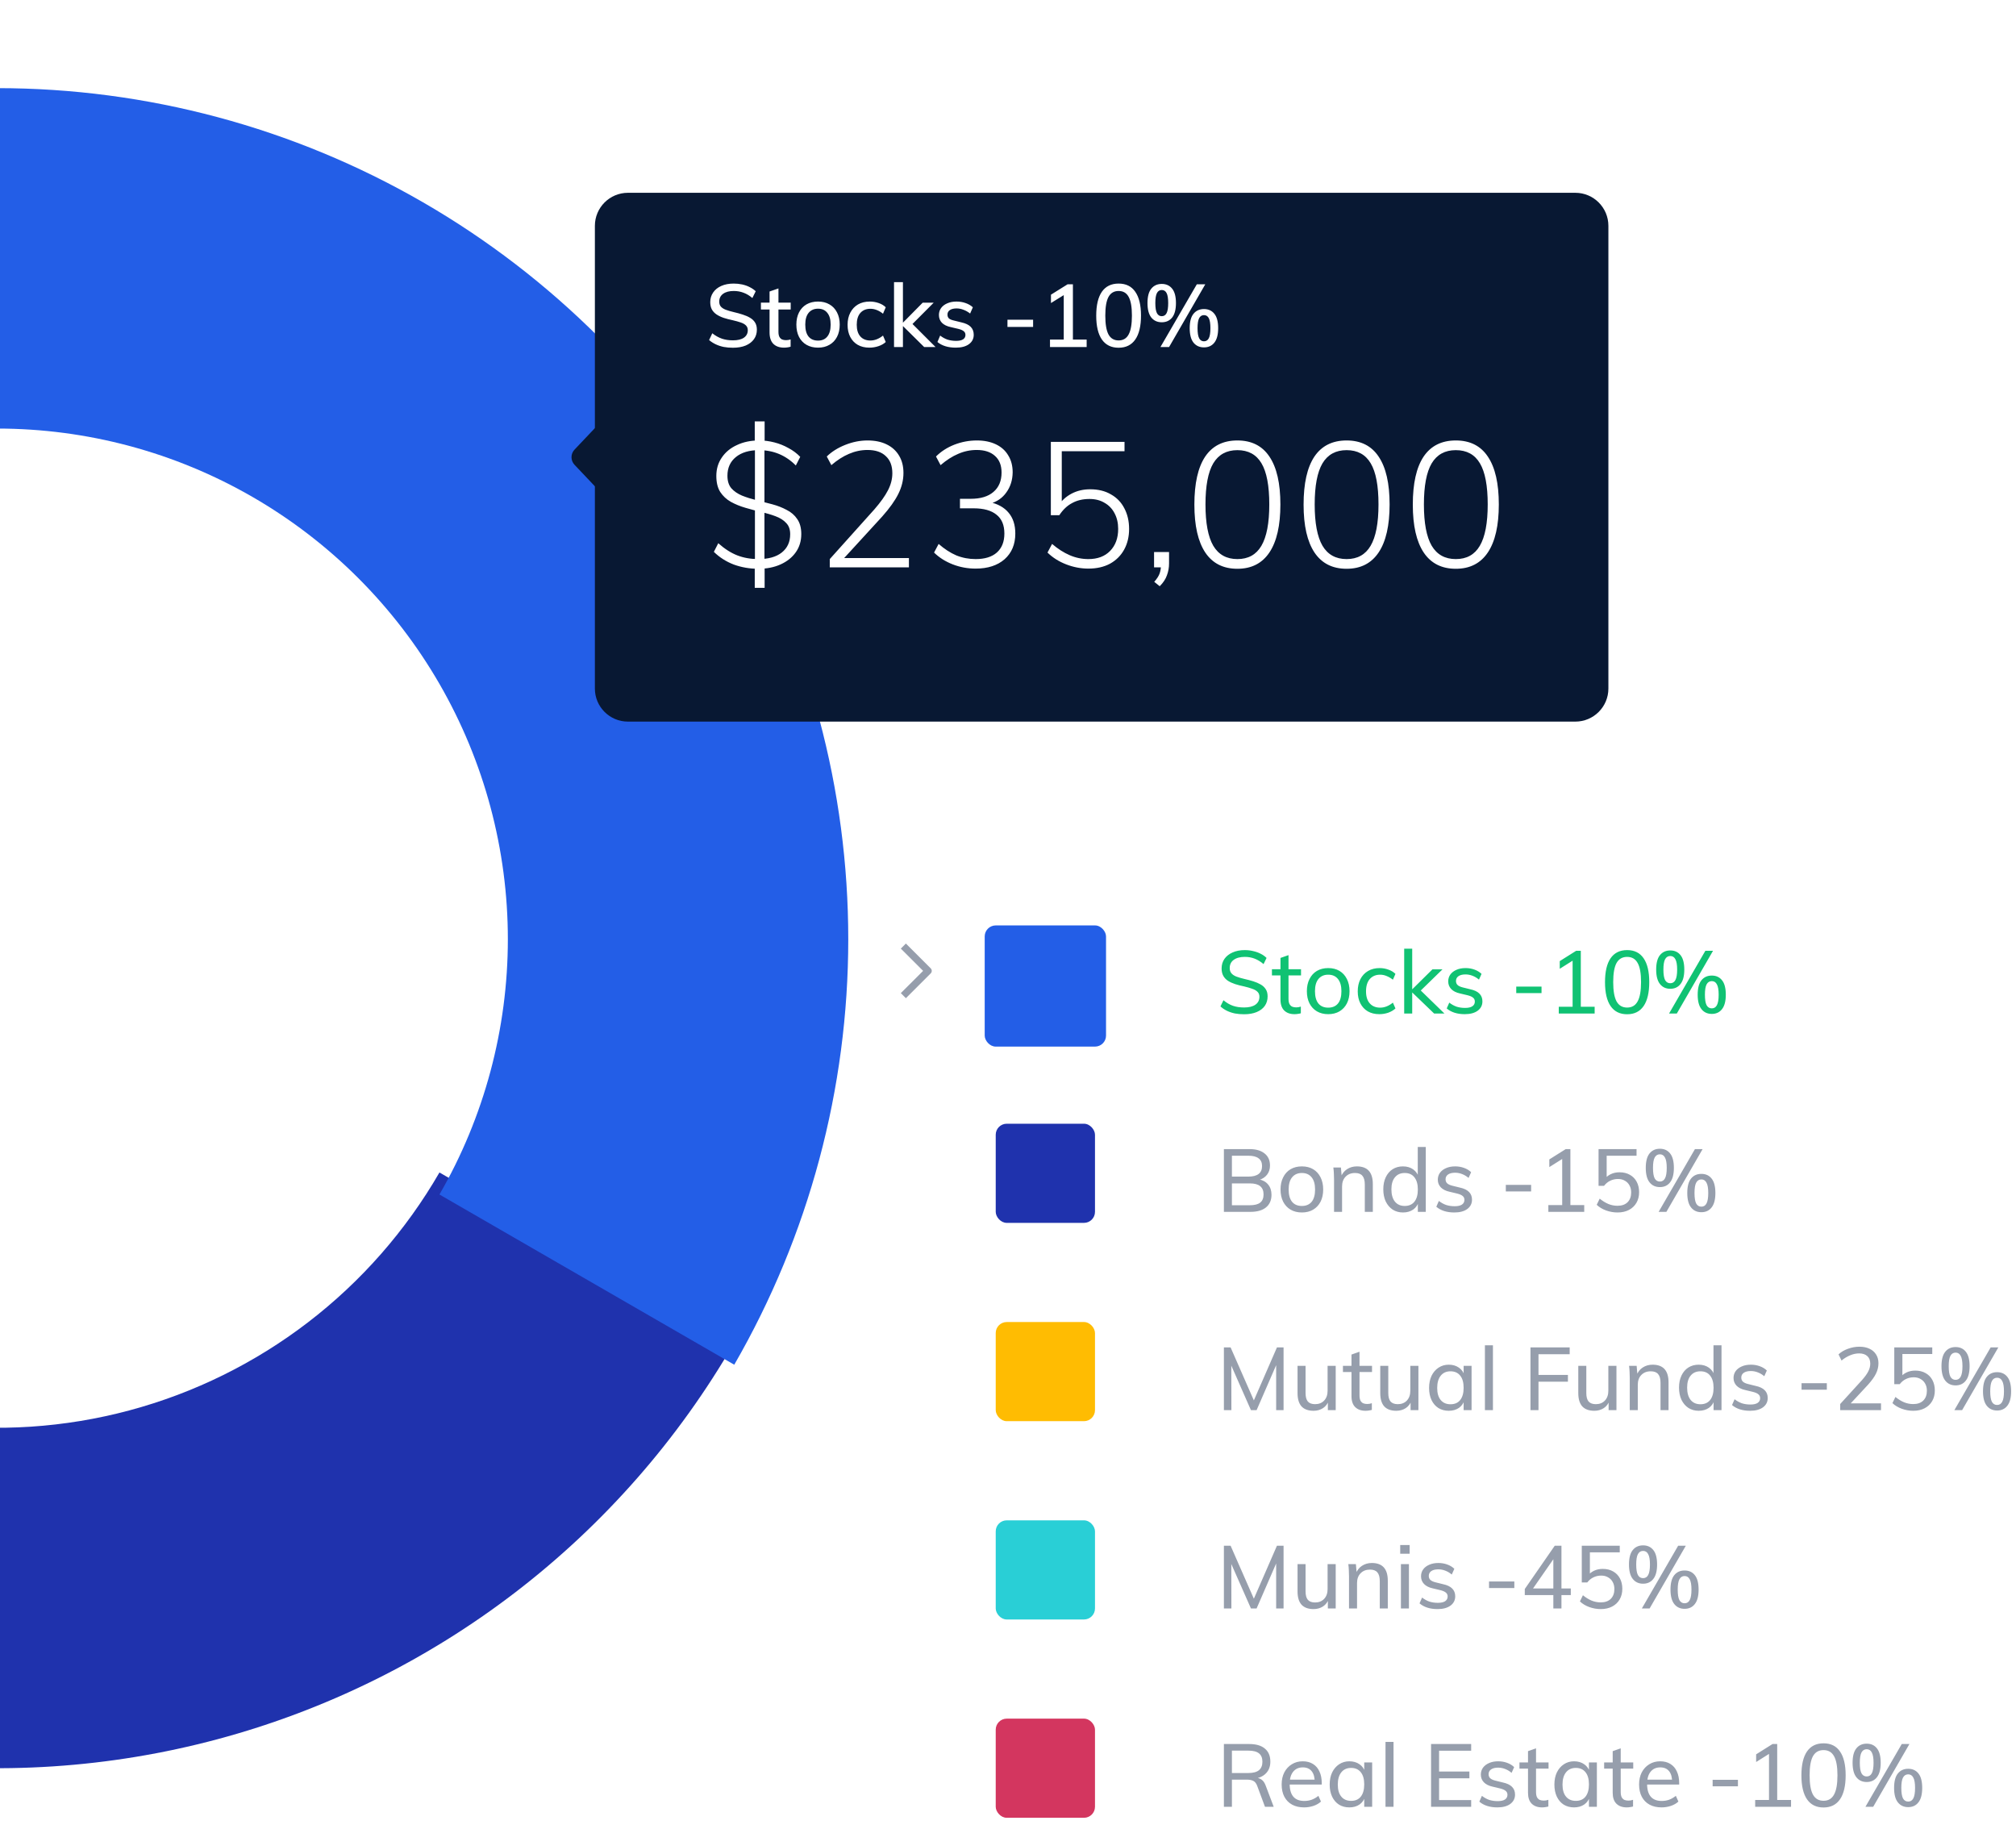 <svg width="366" height="332" viewBox="0 0 366 332" fill="none" xmlns="http://www.w3.org/2000/svg">
<path d="M222.196 328V316.608H226.788C228.036 316.608 228.986 316.885 229.636 317.44C230.298 317.984 230.628 318.773 230.628 319.808C230.628 320.789 230.292 321.563 229.62 322.128C228.948 322.693 228.01 322.976 226.804 322.976L228.004 322.752C228.42 322.752 228.778 322.869 229.076 323.104C229.375 323.328 229.615 323.691 229.796 324.192L231.236 328H229.652L228.244 324.208C228.074 323.749 227.834 323.445 227.524 323.296C227.226 323.147 226.826 323.072 226.324 323.072H223.652V328H222.196ZM223.652 321.872H226.644C227.508 321.872 228.148 321.701 228.564 321.36C228.98 321.008 229.188 320.496 229.188 319.824C229.188 319.141 228.98 318.635 228.564 318.304C228.159 317.973 227.519 317.808 226.644 317.808H223.652V321.872ZM239.817 327.056C239.465 327.387 239.012 327.648 238.457 327.84C237.903 328.021 237.337 328.112 236.761 328.112C235.919 328.112 235.193 327.947 234.585 327.616C233.977 327.285 233.508 326.811 233.177 326.192C232.847 325.563 232.681 324.816 232.681 323.952C232.681 323.12 232.841 322.389 233.161 321.76C233.492 321.131 233.945 320.64 234.521 320.288C235.097 319.925 235.759 319.744 236.505 319.744C237.231 319.744 237.849 319.904 238.361 320.224C238.884 320.544 239.279 321.003 239.545 321.6C239.823 322.187 239.961 322.891 239.961 323.712V323.968H233.961V323.072H239.129L238.681 323.648C238.703 322.741 238.527 322.048 238.153 321.568C237.78 321.088 237.236 320.848 236.521 320.848C235.775 320.848 235.188 321.115 234.761 321.648C234.345 322.171 234.137 322.907 234.137 323.856C234.137 324.88 234.361 325.653 234.809 326.176C235.257 326.688 235.919 326.944 236.793 326.944C237.263 326.944 237.711 326.869 238.137 326.72C238.564 326.56 238.969 326.325 239.353 326.016L239.817 327.056ZM244.968 328.112C244.264 328.112 243.64 327.947 243.096 327.616C242.563 327.275 242.147 326.795 241.848 326.176C241.549 325.547 241.4 324.811 241.4 323.968C241.4 323.125 241.549 322.389 241.848 321.76C242.157 321.131 242.579 320.64 243.112 320.288C243.656 319.925 244.275 319.744 244.968 319.744C245.693 319.744 246.312 319.925 246.824 320.288C247.336 320.64 247.683 321.147 247.864 321.808L247.672 321.92V319.952H249.112V328H247.672V325.984L247.864 326.064C247.683 326.715 247.336 327.221 246.824 327.584C246.312 327.936 245.693 328.112 244.968 328.112ZM245.288 326.928C246.056 326.928 246.643 326.672 247.048 326.16C247.464 325.637 247.672 324.896 247.672 323.936C247.672 322.976 247.464 322.24 247.048 321.728C246.632 321.205 246.045 320.944 245.288 320.944C244.531 320.944 243.939 321.211 243.512 321.744C243.085 322.277 242.872 323.019 242.872 323.968C242.872 324.917 243.085 325.648 243.512 326.16C243.939 326.672 244.531 326.928 245.288 326.928ZM251.536 328V316.224H252.992V328H251.536ZM259.806 328V316.608H267.086V317.824H261.262V321.6H266.766V322.832H261.262V326.784H267.086V328H259.806ZM271.851 328.112C270.475 328.112 269.382 327.765 268.571 327.072L269.035 326.016C269.462 326.347 269.905 326.592 270.363 326.752C270.833 326.901 271.345 326.976 271.899 326.976C272.475 326.976 272.913 326.88 273.211 326.688C273.521 326.485 273.675 326.197 273.675 325.824C273.675 325.525 273.569 325.291 273.355 325.12C273.153 324.939 272.811 324.789 272.331 324.672L270.987 324.352C270.294 324.203 269.761 323.936 269.387 323.552C269.025 323.168 268.843 322.704 268.843 322.16C268.843 321.691 268.971 321.275 269.227 320.912C269.494 320.549 269.862 320.267 270.331 320.064C270.801 319.851 271.355 319.744 271.995 319.744C272.561 319.744 273.094 319.835 273.595 320.016C274.107 320.197 274.539 320.459 274.891 320.8L274.427 321.84C274.043 321.52 273.649 321.285 273.243 321.136C272.838 320.976 272.417 320.896 271.979 320.896C271.435 320.896 271.009 321.003 270.699 321.216C270.401 321.429 270.251 321.717 270.251 322.08C270.251 322.389 270.347 322.635 270.539 322.816C270.731 322.997 271.035 323.141 271.451 323.248L272.811 323.584C273.579 323.744 274.145 324.011 274.507 324.384C274.87 324.747 275.051 325.216 275.051 325.792C275.051 326.496 274.763 327.061 274.187 327.488C273.611 327.904 272.833 328.112 271.851 328.112ZM275.854 321.072V319.952H281.134V321.072H275.854ZM281.102 326.736V327.952C280.921 328.005 280.734 328.043 280.542 328.064C280.361 328.096 280.164 328.112 279.95 328.112C279.161 328.112 278.537 327.888 278.078 327.44C277.63 326.992 277.406 326.331 277.406 325.456V317.904L278.862 317.392V325.296C278.862 325.712 278.921 326.037 279.038 326.272C279.166 326.496 279.332 326.656 279.534 326.752C279.748 326.837 279.988 326.88 280.254 326.88C280.404 326.88 280.542 326.869 280.67 326.848C280.798 326.827 280.942 326.789 281.102 326.736ZM285.765 328.112C285.061 328.112 284.437 327.947 283.893 327.616C283.36 327.275 282.944 326.795 282.645 326.176C282.346 325.547 282.197 324.811 282.197 323.968C282.197 323.125 282.346 322.389 282.645 321.76C282.954 321.131 283.376 320.64 283.909 320.288C284.453 319.925 285.072 319.744 285.765 319.744C286.49 319.744 287.109 319.925 287.621 320.288C288.133 320.64 288.48 321.147 288.661 321.808L288.469 321.92V319.952H289.909V328H288.469V325.984L288.661 326.064C288.48 326.715 288.133 327.221 287.621 327.584C287.109 327.936 286.49 328.112 285.765 328.112ZM286.085 326.928C286.853 326.928 287.44 326.672 287.845 326.16C288.261 325.637 288.469 324.896 288.469 323.936C288.469 322.976 288.261 322.24 287.845 321.728C287.429 321.205 286.842 320.944 286.085 320.944C285.328 320.944 284.736 321.211 284.309 321.744C283.882 322.277 283.669 323.019 283.669 323.968C283.669 324.917 283.882 325.648 284.309 326.16C284.736 326.672 285.328 326.928 286.085 326.928ZM291.229 321.072V319.952H296.509V321.072H291.229ZM296.477 326.736V327.952C296.296 328.005 296.109 328.043 295.917 328.064C295.736 328.096 295.539 328.112 295.325 328.112C294.536 328.112 293.912 327.888 293.453 327.44C293.005 326.992 292.781 326.331 292.781 325.456V317.904L294.237 317.392V325.296C294.237 325.712 294.296 326.037 294.413 326.272C294.541 326.496 294.707 326.656 294.909 326.752C295.123 326.837 295.363 326.88 295.629 326.88C295.779 326.88 295.917 326.869 296.045 326.848C296.173 326.827 296.317 326.789 296.477 326.736ZM304.708 327.056C304.356 327.387 303.903 327.648 303.348 327.84C302.793 328.021 302.228 328.112 301.652 328.112C300.809 328.112 300.084 327.947 299.476 327.616C298.868 327.285 298.399 326.811 298.068 326.192C297.737 325.563 297.572 324.816 297.572 323.952C297.572 323.12 297.732 322.389 298.052 321.76C298.383 321.131 298.836 320.64 299.412 320.288C299.988 319.925 300.649 319.744 301.396 319.744C302.121 319.744 302.74 319.904 303.252 320.224C303.775 320.544 304.169 321.003 304.436 321.6C304.713 322.187 304.852 322.891 304.852 323.712V323.968H298.852V323.072H304.02L303.572 323.648C303.593 322.741 303.417 322.048 303.044 321.568C302.671 321.088 302.127 320.848 301.412 320.848C300.665 320.848 300.079 321.115 299.652 321.648C299.236 322.171 299.028 322.907 299.028 323.856C299.028 324.88 299.252 325.653 299.7 326.176C300.148 326.688 300.809 326.944 301.684 326.944C302.153 326.944 302.601 326.869 303.028 326.72C303.455 326.56 303.86 326.325 304.244 326.016L304.708 327.056ZM310.925 324.288V323.104H315.517V324.288H310.925ZM321.16 327.328V317.552L321.976 317.888L318.824 319.872V318.48L321.8 316.608H322.648V327.328H321.16ZM318.648 328V326.768H325.16V328H318.648ZM331.058 328.128C329.746 328.128 328.748 327.637 328.066 326.656C327.383 325.664 327.042 324.213 327.042 322.304C327.042 320.395 327.378 318.949 328.05 317.968C328.732 316.976 329.735 316.48 331.058 316.48C332.38 316.48 333.378 316.976 334.05 317.968C334.732 318.949 335.074 320.389 335.074 322.288C335.074 324.197 334.732 325.648 334.05 326.64C333.367 327.632 332.37 328.128 331.058 328.128ZM331.058 326.912C331.922 326.912 332.556 326.539 332.962 325.792C333.378 325.045 333.586 323.877 333.586 322.288C333.586 320.699 333.378 319.541 332.962 318.816C332.556 318.08 331.922 317.712 331.058 317.712C330.194 317.712 329.554 318.08 329.138 318.816C328.732 319.552 328.53 320.709 328.53 322.288C328.53 323.877 328.732 325.045 329.138 325.792C329.554 326.539 330.194 326.912 331.058 326.912ZM338.892 323.504C338.102 323.504 337.478 323.216 337.02 322.64C336.561 322.064 336.332 321.189 336.332 320.016C336.332 318.832 336.561 317.957 337.02 317.392C337.478 316.827 338.102 316.544 338.892 316.544C339.681 316.544 340.3 316.827 340.748 317.392C341.206 317.957 341.436 318.832 341.436 320.016C341.436 321.189 341.206 322.064 340.748 322.64C340.3 323.216 339.681 323.504 338.892 323.504ZM338.892 322.496C339.308 322.496 339.617 322.304 339.82 321.92C340.033 321.525 340.14 320.891 340.14 320.016C340.14 319.152 340.033 318.528 339.82 318.144C339.617 317.749 339.308 317.552 338.892 317.552C338.476 317.552 338.161 317.749 337.948 318.144C337.745 318.528 337.644 319.152 337.644 320.016C337.644 320.891 337.745 321.525 337.948 321.92C338.161 322.304 338.476 322.496 338.892 322.496ZM338.668 328L345.26 316.608H346.652L340.076 328H338.668ZM346.428 328.064C345.638 328.064 345.014 327.776 344.556 327.2C344.097 326.624 343.868 325.749 343.868 324.576C343.868 323.392 344.097 322.517 344.556 321.952C345.014 321.387 345.638 321.104 346.428 321.104C347.217 321.104 347.836 321.387 348.284 321.952C348.742 322.517 348.972 323.392 348.972 324.576C348.972 325.749 348.742 326.624 348.284 327.2C347.836 327.776 347.217 328.064 346.428 328.064ZM346.428 327.056C346.844 327.056 347.153 326.864 347.356 326.48C347.569 326.085 347.676 325.451 347.676 324.576C347.676 323.712 347.569 323.088 347.356 322.704C347.153 322.309 346.844 322.112 346.428 322.112C346.012 322.112 345.697 322.309 345.484 322.704C345.281 323.088 345.18 323.712 345.18 324.576C345.18 325.451 345.281 326.085 345.484 326.48C345.697 326.864 346.012 327.056 346.428 327.056Z" fill="#969EAC"/>
<rect x="180.771" y="312" width="18.022" height="18" rx="2" fill="#D3365F"/>
<path d="M222.196 292V280.608H223.412L227.956 290.96H227.316L231.828 280.608H233.028V292H231.684V282.624L232.18 282.688L228.132 292H227.108L222.996 282.688L223.54 282.624L223.556 292H222.196ZM238.478 292.112C237.508 292.112 236.777 291.845 236.286 291.312C235.806 290.768 235.566 289.968 235.566 288.912V283.952H237.022V288.896C237.022 289.589 237.161 290.101 237.438 290.432C237.726 290.752 238.164 290.912 238.75 290.912C239.433 290.912 239.982 290.693 240.398 290.256C240.814 289.808 241.022 289.216 241.022 288.48V283.952H242.494V292H241.07V290.272L241.262 290.192C241.049 290.821 240.692 291.301 240.19 291.632C239.689 291.952 239.118 292.112 238.478 292.112ZM244.911 292V286.208C244.911 285.835 244.901 285.461 244.879 285.088C244.869 284.704 244.837 284.325 244.783 283.952H246.159L246.303 285.6L246.143 285.696C246.378 285.067 246.751 284.587 247.263 284.256C247.786 283.915 248.383 283.744 249.055 283.744C250.986 283.744 251.951 284.816 251.951 286.96V292H250.495V287.04C250.495 286.315 250.351 285.787 250.063 285.456C249.786 285.115 249.338 284.944 248.719 284.944C248.005 284.944 247.434 285.168 247.007 285.616C246.581 286.053 246.367 286.645 246.367 287.392V292H244.911ZM254.333 292V283.952H255.789V292H254.333ZM254.205 280.48H255.917V282.064H254.205V280.48ZM260.992 292.112C259.616 292.112 258.522 291.765 257.712 291.072L258.176 290.016C258.602 290.347 259.045 290.592 259.504 290.752C259.973 290.901 260.485 290.976 261.04 290.976C261.616 290.976 262.053 290.88 262.352 290.688C262.661 290.485 262.816 290.197 262.816 289.824C262.816 289.525 262.709 289.291 262.496 289.12C262.293 288.939 261.952 288.789 261.472 288.672L260.128 288.352C259.434 288.203 258.901 287.936 258.528 287.552C258.165 287.168 257.984 286.704 257.984 286.16C257.984 285.691 258.112 285.275 258.368 284.912C258.634 284.549 259.002 284.267 259.472 284.064C259.941 283.851 260.496 283.744 261.136 283.744C261.701 283.744 262.234 283.835 262.736 284.016C263.248 284.197 263.68 284.459 264.032 284.8L263.568 285.84C263.184 285.52 262.789 285.285 262.384 285.136C261.978 284.976 261.557 284.896 261.12 284.896C260.576 284.896 260.149 285.003 259.84 285.216C259.541 285.429 259.392 285.717 259.392 286.08C259.392 286.389 259.488 286.635 259.68 286.816C259.872 286.997 260.176 287.141 260.592 287.248L261.952 287.584C262.72 287.744 263.285 288.011 263.648 288.384C264.01 288.747 264.192 289.216 264.192 289.792C264.192 290.496 263.904 291.061 263.328 291.488C262.752 291.904 261.973 292.112 260.992 292.112ZM270.332 288.288V287.104H274.924V288.288H270.332ZM282.006 292V282.464H282.422L277.862 289.024L277.878 288.368H285.174V289.568H276.822V288.464L282.262 280.608H283.478V292H282.006ZM290.608 292.112C289.904 292.112 289.211 291.989 288.528 291.744C287.856 291.499 287.291 291.157 286.832 290.72L287.376 289.6C287.899 290.027 288.427 290.352 288.96 290.576C289.493 290.789 290.043 290.896 290.608 290.896C291.387 290.896 291.995 290.683 292.432 290.256C292.869 289.819 293.088 289.221 293.088 288.464C293.088 287.984 292.987 287.563 292.784 287.2C292.592 286.837 292.315 286.555 291.952 286.352C291.6 286.139 291.184 286.032 290.704 286.032C290.181 286.032 289.707 286.139 289.28 286.352C288.853 286.555 288.48 286.864 288.16 287.28H287.168V280.608H294.064V281.808H288.64V286.224L288.176 286.176C288.485 285.739 288.88 285.403 289.36 285.168C289.84 284.933 290.379 284.816 290.976 284.816C291.701 284.816 292.331 284.971 292.864 285.28C293.397 285.579 293.808 286 294.096 286.544C294.384 287.088 294.528 287.717 294.528 288.432C294.528 289.157 294.368 289.797 294.048 290.352C293.728 290.907 293.275 291.339 292.688 291.648C292.101 291.957 291.408 292.112 290.608 292.112ZM298.298 287.504C297.508 287.504 296.884 287.216 296.426 286.64C295.967 286.064 295.738 285.189 295.738 284.016C295.738 282.832 295.967 281.957 296.426 281.392C296.884 280.827 297.508 280.544 298.298 280.544C299.087 280.544 299.706 280.827 300.154 281.392C300.612 281.957 300.842 282.832 300.842 284.016C300.842 285.189 300.612 286.064 300.154 286.64C299.706 287.216 299.087 287.504 298.298 287.504ZM298.298 286.496C298.714 286.496 299.023 286.304 299.226 285.92C299.439 285.525 299.546 284.891 299.546 284.016C299.546 283.152 299.439 282.528 299.226 282.144C299.023 281.749 298.714 281.552 298.298 281.552C297.882 281.552 297.567 281.749 297.354 282.144C297.151 282.528 297.05 283.152 297.05 284.016C297.05 284.891 297.151 285.525 297.354 285.92C297.567 286.304 297.882 286.496 298.298 286.496ZM298.074 292L304.666 280.608H306.058L299.482 292H298.074ZM305.834 292.064C305.044 292.064 304.42 291.776 303.962 291.2C303.503 290.624 303.274 289.749 303.274 288.576C303.274 287.392 303.503 286.517 303.962 285.952C304.42 285.387 305.044 285.104 305.834 285.104C306.623 285.104 307.242 285.387 307.69 285.952C308.148 286.517 308.378 287.392 308.378 288.576C308.378 289.749 308.148 290.624 307.69 291.2C307.242 291.776 306.623 292.064 305.834 292.064ZM305.834 291.056C306.25 291.056 306.559 290.864 306.762 290.48C306.975 290.085 307.082 289.451 307.082 288.576C307.082 287.712 306.975 287.088 306.762 286.704C306.559 286.309 306.25 286.112 305.834 286.112C305.418 286.112 305.103 286.309 304.89 286.704C304.687 287.088 304.586 287.712 304.586 288.576C304.586 289.451 304.687 290.085 304.89 290.48C305.103 290.864 305.418 291.056 305.834 291.056Z" fill="#969EAC"/>
<rect x="180.771" y="276" width="18.022" height="18" rx="2" fill="#29CFD6"/>
<path d="M222.196 256V244.608H223.412L227.956 254.96H227.316L231.828 244.608H233.028V256H231.684V246.624L232.18 246.688L228.132 256H227.108L222.996 246.688L223.54 246.624L223.556 256H222.196ZM238.478 256.112C237.508 256.112 236.777 255.845 236.286 255.312C235.806 254.768 235.566 253.968 235.566 252.912V247.952H237.022V252.896C237.022 253.589 237.161 254.101 237.438 254.432C237.726 254.752 238.164 254.912 238.75 254.912C239.433 254.912 239.982 254.693 240.398 254.256C240.814 253.808 241.022 253.216 241.022 252.48V247.952H242.494V256H241.07V254.272L241.262 254.192C241.049 254.821 240.692 255.301 240.19 255.632C239.689 255.952 239.118 256.112 238.478 256.112ZM243.807 249.072V247.952H249.087V249.072H243.807ZM249.055 254.736V255.952C248.874 256.005 248.687 256.043 248.495 256.064C248.314 256.096 248.117 256.112 247.903 256.112C247.114 256.112 246.49 255.888 246.031 255.44C245.583 254.992 245.359 254.331 245.359 253.456V245.904L246.815 245.392V253.296C246.815 253.712 246.874 254.037 246.991 254.272C247.119 254.496 247.285 254.656 247.487 254.752C247.701 254.837 247.941 254.88 248.207 254.88C248.357 254.88 248.495 254.869 248.623 254.848C248.751 254.827 248.895 254.789 249.055 254.736ZM253.494 256.112C252.523 256.112 251.793 255.845 251.302 255.312C250.822 254.768 250.582 253.968 250.582 252.912V247.952H252.038V252.896C252.038 253.589 252.177 254.101 252.454 254.432C252.742 254.752 253.179 254.912 253.766 254.912C254.449 254.912 254.998 254.693 255.414 254.256C255.83 253.808 256.038 253.216 256.038 252.48V247.952H257.51V256H256.086V254.272L256.278 254.192C256.065 254.821 255.707 255.301 255.206 255.632C254.705 255.952 254.134 256.112 253.494 256.112ZM263.015 256.112C262.311 256.112 261.687 255.947 261.143 255.616C260.61 255.275 260.194 254.795 259.895 254.176C259.596 253.547 259.447 252.811 259.447 251.968C259.447 251.125 259.596 250.389 259.895 249.76C260.204 249.131 260.626 248.64 261.159 248.288C261.703 247.925 262.322 247.744 263.015 247.744C263.74 247.744 264.359 247.925 264.871 248.288C265.383 248.64 265.73 249.147 265.911 249.808L265.719 249.92V247.952H267.159V256H265.719V253.984L265.911 254.064C265.73 254.715 265.383 255.221 264.871 255.584C264.359 255.936 263.74 256.112 263.015 256.112ZM263.335 254.928C264.103 254.928 264.69 254.672 265.095 254.16C265.511 253.637 265.719 252.896 265.719 251.936C265.719 250.976 265.511 250.24 265.095 249.728C264.679 249.205 264.092 248.944 263.335 248.944C262.578 248.944 261.986 249.211 261.559 249.744C261.132 250.277 260.919 251.019 260.919 251.968C260.919 252.917 261.132 253.648 261.559 254.16C261.986 254.672 262.578 254.928 263.335 254.928ZM269.583 256V244.224H271.039V256H269.583ZM277.853 256V244.608H284.973V245.84H279.309V249.6H284.653V250.832H279.309V256H277.853ZM289.447 256.112C288.477 256.112 287.746 255.845 287.255 255.312C286.775 254.768 286.535 253.968 286.535 252.912V247.952H287.991V252.896C287.991 253.589 288.13 254.101 288.407 254.432C288.695 254.752 289.133 254.912 289.719 254.912C290.402 254.912 290.951 254.693 291.367 254.256C291.783 253.808 291.991 253.216 291.991 252.48V247.952H293.463V256H292.039V254.272L292.231 254.192C292.018 254.821 291.661 255.301 291.159 255.632C290.658 255.952 290.087 256.112 289.447 256.112ZM295.88 256V250.208C295.88 249.835 295.869 249.461 295.848 249.088C295.837 248.704 295.805 248.325 295.752 247.952H297.128L297.272 249.6L297.112 249.696C297.347 249.067 297.72 248.587 298.232 248.256C298.755 247.915 299.352 247.744 300.024 247.744C301.955 247.744 302.92 248.816 302.92 250.96V256H301.464V251.04C301.464 250.315 301.32 249.787 301.032 249.456C300.755 249.115 300.307 248.944 299.688 248.944C298.973 248.944 298.403 249.168 297.976 249.616C297.549 250.053 297.336 250.645 297.336 251.392V256H295.88ZM312.534 256H311.094V253.872L311.286 254.064C311.105 254.715 310.758 255.221 310.246 255.584C309.734 255.936 309.115 256.112 308.39 256.112C307.697 256.112 307.078 255.941 306.534 255.6C306.001 255.248 305.579 254.757 305.27 254.128C304.971 253.488 304.822 252.747 304.822 251.904C304.822 251.061 304.971 250.331 305.27 249.712C305.569 249.083 305.985 248.597 306.518 248.256C307.062 247.915 307.686 247.744 308.39 247.744C309.115 247.744 309.734 247.925 310.246 248.288C310.758 248.651 311.105 249.152 311.286 249.792L311.078 249.984V244.224H312.534V256ZM308.71 254.928C309.467 254.928 310.054 254.672 310.47 254.16C310.886 253.637 311.094 252.896 311.094 251.936C311.094 250.987 310.886 250.251 310.47 249.728C310.065 249.205 309.478 248.944 308.71 248.944C307.953 248.944 307.361 249.205 306.934 249.728C306.507 250.24 306.294 250.965 306.294 251.904C306.294 252.864 306.507 253.611 306.934 254.144C307.361 254.667 307.953 254.928 308.71 254.928ZM317.726 256.112C316.35 256.112 315.257 255.765 314.446 255.072L314.91 254.016C315.337 254.347 315.78 254.592 316.238 254.752C316.708 254.901 317.22 254.976 317.774 254.976C318.35 254.976 318.788 254.88 319.086 254.688C319.396 254.485 319.55 254.197 319.55 253.824C319.55 253.525 319.444 253.291 319.23 253.12C319.028 252.939 318.686 252.789 318.206 252.672L316.862 252.352C316.169 252.203 315.636 251.936 315.262 251.552C314.9 251.168 314.718 250.704 314.718 250.16C314.718 249.691 314.846 249.275 315.102 248.912C315.369 248.549 315.737 248.267 316.206 248.064C316.676 247.851 317.23 247.744 317.87 247.744C318.436 247.744 318.969 247.835 319.47 248.016C319.982 248.197 320.414 248.459 320.766 248.8L320.302 249.84C319.918 249.52 319.524 249.285 319.118 249.136C318.713 248.976 318.292 248.896 317.854 248.896C317.31 248.896 316.884 249.003 316.574 249.216C316.276 249.429 316.126 249.717 316.126 250.08C316.126 250.389 316.222 250.635 316.414 250.816C316.606 250.997 316.91 251.141 317.326 251.248L318.686 251.584C319.454 251.744 320.02 252.011 320.382 252.384C320.745 252.747 320.926 253.216 320.926 253.792C320.926 254.496 320.638 255.061 320.062 255.488C319.486 255.904 318.708 256.112 317.726 256.112ZM327.066 252.288V251.104H331.658V252.288H327.066ZM334.085 256V254.88L338.053 250.528C338.565 249.952 338.938 249.435 339.173 248.976C339.418 248.507 339.541 248.037 339.541 247.568C339.541 246.971 339.365 246.512 339.013 246.192C338.661 245.861 338.165 245.696 337.525 245.696C336.981 245.696 336.442 245.808 335.909 246.032C335.375 246.245 334.847 246.565 334.325 246.992L333.781 245.872C334.229 245.445 334.794 245.109 335.477 244.864C336.17 244.608 336.863 244.48 337.557 244.48C338.271 244.48 338.885 244.603 339.397 244.848C339.909 245.083 340.309 245.429 340.597 245.888C340.885 246.336 341.029 246.869 341.029 247.488C341.029 248.139 340.879 248.763 340.581 249.36C340.293 249.957 339.813 250.629 339.141 251.376L335.381 255.424L335.253 254.768H341.493V256H334.085ZM347.342 256.112C346.638 256.112 345.945 255.989 345.262 255.744C344.59 255.499 344.025 255.157 343.566 254.72L344.11 253.6C344.633 254.027 345.161 254.352 345.694 254.576C346.228 254.789 346.777 254.896 347.342 254.896C348.121 254.896 348.729 254.683 349.166 254.256C349.604 253.819 349.822 253.221 349.822 252.464C349.822 251.984 349.721 251.563 349.518 251.2C349.326 250.837 349.049 250.555 348.686 250.352C348.334 250.139 347.918 250.032 347.438 250.032C346.916 250.032 346.441 250.139 346.014 250.352C345.588 250.555 345.214 250.864 344.894 251.28H343.902V244.608H350.798V245.808H345.374V250.224L344.91 250.176C345.22 249.739 345.614 249.403 346.094 249.168C346.574 248.933 347.113 248.816 347.71 248.816C348.436 248.816 349.065 248.971 349.598 249.28C350.132 249.579 350.542 250 350.83 250.544C351.118 251.088 351.262 251.717 351.262 252.432C351.262 253.157 351.102 253.797 350.782 254.352C350.462 254.907 350.009 255.339 349.422 255.648C348.836 255.957 348.142 256.112 347.342 256.112ZM355.032 251.504C354.243 251.504 353.619 251.216 353.16 250.64C352.702 250.064 352.472 249.189 352.472 248.016C352.472 246.832 352.702 245.957 353.16 245.392C353.619 244.827 354.243 244.544 355.032 244.544C355.822 244.544 356.44 244.827 356.888 245.392C357.347 245.957 357.576 246.832 357.576 248.016C357.576 249.189 357.347 250.064 356.888 250.64C356.44 251.216 355.822 251.504 355.032 251.504ZM355.032 250.496C355.448 250.496 355.758 250.304 355.96 249.92C356.174 249.525 356.28 248.891 356.28 248.016C356.28 247.152 356.174 246.528 355.96 246.144C355.758 245.749 355.448 245.552 355.032 245.552C354.616 245.552 354.302 245.749 354.088 246.144C353.886 246.528 353.784 247.152 353.784 248.016C353.784 248.891 353.886 249.525 354.088 249.92C354.302 250.304 354.616 250.496 355.032 250.496ZM354.808 256L361.4 244.608H362.792L356.216 256H354.808ZM362.568 256.064C361.779 256.064 361.155 255.776 360.696 255.2C360.238 254.624 360.008 253.749 360.008 252.576C360.008 251.392 360.238 250.517 360.696 249.952C361.155 249.387 361.779 249.104 362.568 249.104C363.358 249.104 363.976 249.387 364.424 249.952C364.883 250.517 365.112 251.392 365.112 252.576C365.112 253.749 364.883 254.624 364.424 255.2C363.976 255.776 363.358 256.064 362.568 256.064ZM362.568 255.056C362.984 255.056 363.294 254.864 363.496 254.48C363.71 254.085 363.816 253.451 363.816 252.576C363.816 251.712 363.71 251.088 363.496 250.704C363.294 250.309 362.984 250.112 362.568 250.112C362.152 250.112 361.838 250.309 361.624 250.704C361.422 251.088 361.32 251.712 361.32 252.576C361.32 253.451 361.422 254.085 361.624 254.48C361.838 254.864 362.152 255.056 362.568 255.056Z" fill="#969EAC"/>
<rect x="180.771" y="240" width="18.022" height="18" rx="2" fill="#FFBC02"/>
<path d="M222.196 220V208.608H226.868C228.02 208.608 228.922 208.869 229.572 209.392C230.234 209.904 230.564 210.635 230.564 211.584C230.564 212.245 230.383 212.805 230.02 213.264C229.668 213.712 229.178 214.032 228.548 214.224V214.096C229.263 214.235 229.823 214.549 230.228 215.04C230.634 215.531 230.836 216.149 230.836 216.896C230.836 217.888 230.5 218.656 229.828 219.2C229.167 219.733 228.228 220 227.012 220H222.196ZM223.652 218.8H226.884C227.748 218.8 228.383 218.64 228.788 218.32C229.194 218 229.396 217.504 229.396 216.832C229.396 216.16 229.188 215.659 228.772 215.328C228.367 214.997 227.738 214.832 226.884 214.832H223.652V218.8ZM223.652 213.6H226.628C227.46 213.6 228.084 213.44 228.5 213.12C228.916 212.8 229.124 212.32 229.124 211.68C229.124 211.061 228.916 210.597 228.5 210.288C228.095 209.968 227.471 209.808 226.628 209.808H223.652V213.6ZM236.35 220.112C235.572 220.112 234.889 219.941 234.302 219.6C233.726 219.259 233.278 218.779 232.958 218.16C232.638 217.531 232.478 216.789 232.478 215.936C232.478 215.093 232.638 214.357 232.958 213.728C233.278 213.088 233.726 212.597 234.302 212.256C234.889 211.915 235.572 211.744 236.35 211.744C237.14 211.744 237.822 211.915 238.398 212.256C238.974 212.597 239.422 213.088 239.742 213.728C240.062 214.357 240.222 215.093 240.222 215.936C240.222 216.789 240.062 217.531 239.742 218.16C239.422 218.779 238.974 219.259 238.398 219.6C237.822 219.941 237.14 220.112 236.35 220.112ZM236.35 218.928C237.118 218.928 237.71 218.677 238.126 218.176C238.542 217.664 238.75 216.917 238.75 215.936C238.75 214.965 238.537 214.224 238.11 213.712C237.694 213.2 237.108 212.944 236.35 212.944C235.604 212.944 235.017 213.2 234.59 213.712C234.164 214.224 233.95 214.965 233.95 215.936C233.95 216.917 234.158 217.664 234.574 218.176C234.99 218.677 235.582 218.928 236.35 218.928ZM242.193 220V214.208C242.193 213.835 242.182 213.461 242.161 213.088C242.15 212.704 242.118 212.325 242.065 211.952H243.441L243.585 213.6L243.425 213.696C243.659 213.067 244.033 212.587 244.545 212.256C245.067 211.915 245.665 211.744 246.337 211.744C248.267 211.744 249.233 212.816 249.233 214.96V220H247.777V215.04C247.777 214.315 247.633 213.787 247.345 213.456C247.067 213.115 246.619 212.944 246.001 212.944C245.286 212.944 244.715 213.168 244.289 213.616C243.862 214.053 243.649 214.645 243.649 215.392V220H242.193ZM258.846 220H257.406V217.872L257.598 218.064C257.417 218.715 257.07 219.221 256.558 219.584C256.046 219.936 255.428 220.112 254.702 220.112C254.009 220.112 253.39 219.941 252.846 219.6C252.313 219.248 251.892 218.757 251.582 218.128C251.284 217.488 251.134 216.747 251.134 215.904C251.134 215.061 251.284 214.331 251.582 213.712C251.881 213.083 252.297 212.597 252.83 212.256C253.374 211.915 253.998 211.744 254.702 211.744C255.428 211.744 256.046 211.925 256.558 212.288C257.07 212.651 257.417 213.152 257.598 213.792L257.39 213.984V208.224H258.846V220ZM255.022 218.928C255.78 218.928 256.366 218.672 256.782 218.16C257.198 217.637 257.406 216.896 257.406 215.936C257.406 214.987 257.198 214.251 256.782 213.728C256.377 213.205 255.79 212.944 255.022 212.944C254.265 212.944 253.673 213.205 253.246 213.728C252.82 214.24 252.606 214.965 252.606 215.904C252.606 216.864 252.82 217.611 253.246 218.144C253.673 218.667 254.265 218.928 255.022 218.928ZM264.039 220.112C262.663 220.112 261.569 219.765 260.759 219.072L261.223 218.016C261.649 218.347 262.092 218.592 262.551 218.752C263.02 218.901 263.532 218.976 264.087 218.976C264.663 218.976 265.1 218.88 265.399 218.688C265.708 218.485 265.863 218.197 265.863 217.824C265.863 217.525 265.756 217.291 265.543 217.12C265.34 216.939 264.999 216.789 264.519 216.672L263.175 216.352C262.481 216.203 261.948 215.936 261.575 215.552C261.212 215.168 261.031 214.704 261.031 214.16C261.031 213.691 261.159 213.275 261.415 212.912C261.681 212.549 262.049 212.267 262.519 212.064C262.988 211.851 263.543 211.744 264.183 211.744C264.748 211.744 265.281 211.835 265.783 212.016C266.295 212.197 266.727 212.459 267.079 212.8L266.615 213.84C266.231 213.52 265.836 213.285 265.431 213.136C265.025 212.976 264.604 212.896 264.167 212.896C263.623 212.896 263.196 213.003 262.887 213.216C262.588 213.429 262.439 213.717 262.439 214.08C262.439 214.389 262.535 214.635 262.727 214.816C262.919 214.997 263.223 215.141 263.639 215.248L264.999 215.584C265.767 215.744 266.332 216.011 266.695 216.384C267.057 216.747 267.239 217.216 267.239 217.792C267.239 218.496 266.951 219.061 266.375 219.488C265.799 219.904 265.02 220.112 264.039 220.112ZM273.379 216.288V215.104H277.971V216.288H273.379ZM283.613 219.328V209.552L284.429 209.888L281.277 211.872V210.48L284.253 208.608H285.101V219.328H283.613ZM281.101 220V218.768H287.613V220H281.101ZM293.655 220.112C292.951 220.112 292.258 219.989 291.575 219.744C290.903 219.499 290.338 219.157 289.879 218.72L290.423 217.6C290.946 218.027 291.474 218.352 292.007 218.576C292.54 218.789 293.09 218.896 293.655 218.896C294.434 218.896 295.042 218.683 295.479 218.256C295.916 217.819 296.135 217.221 296.135 216.464C296.135 215.984 296.034 215.563 295.831 215.2C295.639 214.837 295.362 214.555 294.999 214.352C294.647 214.139 294.231 214.032 293.751 214.032C293.228 214.032 292.754 214.139 292.327 214.352C291.9 214.555 291.527 214.864 291.207 215.28H290.215V208.608H297.111V209.808H291.687V214.224L291.223 214.176C291.532 213.739 291.927 213.403 292.407 213.168C292.887 212.933 293.426 212.816 294.023 212.816C294.748 212.816 295.378 212.971 295.911 213.28C296.444 213.579 296.855 214 297.143 214.544C297.431 215.088 297.575 215.717 297.575 216.432C297.575 217.157 297.415 217.797 297.095 218.352C296.775 218.907 296.322 219.339 295.735 219.648C295.148 219.957 294.455 220.112 293.655 220.112ZM301.345 215.504C300.555 215.504 299.931 215.216 299.473 214.64C299.014 214.064 298.785 213.189 298.785 212.016C298.785 210.832 299.014 209.957 299.473 209.392C299.931 208.827 300.555 208.544 301.345 208.544C302.134 208.544 302.753 208.827 303.201 209.392C303.659 209.957 303.889 210.832 303.889 212.016C303.889 213.189 303.659 214.064 303.201 214.64C302.753 215.216 302.134 215.504 301.345 215.504ZM301.345 214.496C301.761 214.496 302.07 214.304 302.273 213.92C302.486 213.525 302.593 212.891 302.593 212.016C302.593 211.152 302.486 210.528 302.273 210.144C302.07 209.749 301.761 209.552 301.345 209.552C300.929 209.552 300.614 209.749 300.401 210.144C300.198 210.528 300.097 211.152 300.097 212.016C300.097 212.891 300.198 213.525 300.401 213.92C300.614 214.304 300.929 214.496 301.345 214.496ZM301.121 220L307.713 208.608H309.105L302.529 220H301.121ZM308.881 220.064C308.091 220.064 307.467 219.776 307.009 219.2C306.55 218.624 306.321 217.749 306.321 216.576C306.321 215.392 306.55 214.517 307.009 213.952C307.467 213.387 308.091 213.104 308.881 213.104C309.67 213.104 310.289 213.387 310.737 213.952C311.195 214.517 311.425 215.392 311.425 216.576C311.425 217.749 311.195 218.624 310.737 219.2C310.289 219.776 309.67 220.064 308.881 220.064ZM308.881 219.056C309.297 219.056 309.606 218.864 309.809 218.48C310.022 218.085 310.129 217.451 310.129 216.576C310.129 215.712 310.022 215.088 309.809 214.704C309.606 214.309 309.297 214.112 308.881 214.112C308.465 214.112 308.15 214.309 307.937 214.704C307.734 215.088 307.633 215.712 307.633 216.576C307.633 217.451 307.734 218.085 307.937 218.48C308.15 218.864 308.465 219.056 308.881 219.056Z" fill="#969EAC"/>
<rect x="180.771" y="204" width="18.022" height="18" rx="2" fill="#1F32AD"/>
<path d="M225.86 184.128C225.274 184.128 224.719 184.08 224.196 183.984C223.684 183.877 223.204 183.717 222.756 183.504C222.319 183.291 221.924 183.024 221.572 182.704L222.116 181.584C222.682 182.053 223.258 182.389 223.844 182.592C224.431 182.795 225.108 182.896 225.876 182.896C226.762 182.896 227.444 182.725 227.924 182.384C228.404 182.043 228.644 181.563 228.644 180.944C228.644 180.571 228.527 180.272 228.292 180.048C228.058 179.813 227.727 179.627 227.3 179.488C226.884 179.339 226.404 179.2 225.86 179.072C225.284 178.955 224.746 178.816 224.244 178.656C223.754 178.496 223.322 178.299 222.948 178.064C222.575 177.819 222.287 177.515 222.084 177.152C221.882 176.789 221.78 176.341 221.78 175.808C221.78 175.157 221.951 174.581 222.292 174.08C222.644 173.579 223.135 173.189 223.764 172.912C224.394 172.624 225.135 172.48 225.988 172.48C226.511 172.48 227.012 172.539 227.492 172.656C227.983 172.763 228.436 172.923 228.852 173.136C229.268 173.339 229.631 173.595 229.94 173.904L229.396 175.024C228.874 174.576 228.335 174.245 227.78 174.032C227.226 173.819 226.628 173.712 225.988 173.712C225.135 173.712 224.463 173.893 223.972 174.256C223.492 174.608 223.252 175.104 223.252 175.744C223.252 176.139 223.359 176.459 223.572 176.704C223.786 176.949 224.09 177.147 224.484 177.296C224.879 177.445 225.348 177.584 225.892 177.712C226.468 177.84 227.012 177.984 227.524 178.144C228.036 178.304 228.484 178.496 228.868 178.72C229.263 178.944 229.572 179.232 229.796 179.584C230.02 179.925 230.132 180.357 230.132 180.88C230.132 181.541 229.962 182.117 229.62 182.608C229.279 183.088 228.788 183.461 228.148 183.728C227.508 183.995 226.746 184.128 225.86 184.128ZM230.917 177.072V175.952H236.197V177.072H230.917ZM236.165 182.736V183.952C235.983 184.005 235.797 184.043 235.605 184.064C235.423 184.096 235.226 184.112 235.013 184.112C234.223 184.112 233.599 183.888 233.141 183.44C232.693 182.992 232.469 182.331 232.469 181.456V173.904L233.925 173.392V181.296C233.925 181.712 233.983 182.037 234.101 182.272C234.229 182.496 234.394 182.656 234.597 182.752C234.81 182.837 235.05 182.88 235.317 182.88C235.466 182.88 235.605 182.869 235.733 182.848C235.861 182.827 236.005 182.789 236.165 182.736ZM241.131 184.112C240.353 184.112 239.67 183.941 239.083 183.6C238.507 183.259 238.059 182.779 237.739 182.16C237.419 181.531 237.259 180.789 237.259 179.936C237.259 179.093 237.419 178.357 237.739 177.728C238.059 177.088 238.507 176.597 239.083 176.256C239.67 175.915 240.353 175.744 241.131 175.744C241.921 175.744 242.603 175.915 243.179 176.256C243.755 176.597 244.203 177.088 244.523 177.728C244.843 178.357 245.003 179.093 245.003 179.936C245.003 180.789 244.843 181.531 244.523 182.16C244.203 182.779 243.755 183.259 243.179 183.6C242.603 183.941 241.921 184.112 241.131 184.112ZM241.131 182.928C241.899 182.928 242.491 182.677 242.907 182.176C243.323 181.664 243.531 180.917 243.531 179.936C243.531 178.965 243.318 178.224 242.891 177.712C242.475 177.2 241.889 176.944 241.131 176.944C240.385 176.944 239.798 177.2 239.371 177.712C238.945 178.224 238.731 178.965 238.731 179.936C238.731 180.917 238.939 181.664 239.355 182.176C239.771 182.677 240.363 182.928 241.131 182.928ZM250.414 184.112C249.603 184.112 248.904 183.941 248.318 183.6C247.742 183.259 247.294 182.779 246.974 182.16C246.654 181.541 246.494 180.811 246.494 179.968C246.494 179.136 246.654 178.4 246.974 177.76C247.304 177.12 247.768 176.624 248.366 176.272C248.963 175.92 249.667 175.744 250.478 175.744C251.032 175.744 251.566 175.84 252.078 176.032C252.59 176.213 253.011 176.469 253.342 176.8L252.878 177.856C252.494 177.557 252.11 177.333 251.726 177.184C251.352 177.024 250.963 176.944 250.558 176.944C249.779 176.944 249.155 177.205 248.686 177.728C248.227 178.251 247.998 178.997 247.998 179.968C247.998 180.917 248.227 181.648 248.686 182.16C249.144 182.672 249.774 182.928 250.574 182.928C250.958 182.928 251.342 182.853 251.726 182.704C252.11 182.555 252.494 182.325 252.878 182.016L253.342 183.072C253 183.392 252.568 183.648 252.046 183.84C251.523 184.021 250.979 184.112 250.414 184.112ZM260.367 184L256.095 179.888L260.063 175.968H261.887L257.471 180.272L257.535 179.424L262.239 184H260.367ZM254.927 184V172.224H256.383V184H254.927ZM265.929 184.112C264.553 184.112 263.46 183.765 262.649 183.072L263.113 182.016C263.54 182.347 263.983 182.592 264.441 182.752C264.911 182.901 265.423 182.976 265.977 182.976C266.553 182.976 266.991 182.88 267.289 182.688C267.599 182.485 267.753 182.197 267.753 181.824C267.753 181.525 267.647 181.291 267.433 181.12C267.231 180.939 266.889 180.789 266.409 180.672L265.065 180.352C264.372 180.203 263.839 179.936 263.465 179.552C263.103 179.168 262.921 178.704 262.921 178.16C262.921 177.691 263.049 177.275 263.305 176.912C263.572 176.549 263.94 176.267 264.409 176.064C264.879 175.851 265.433 175.744 266.073 175.744C266.639 175.744 267.172 175.835 267.673 176.016C268.185 176.197 268.617 176.459 268.969 176.8L268.505 177.84C268.121 177.52 267.727 177.285 267.321 177.136C266.916 176.976 266.495 176.896 266.057 176.896C265.513 176.896 265.087 177.003 264.777 177.216C264.479 177.429 264.329 177.717 264.329 178.08C264.329 178.389 264.425 178.635 264.617 178.816C264.809 178.997 265.113 179.141 265.529 179.248L266.889 179.584C267.657 179.744 268.223 180.011 268.585 180.384C268.948 180.747 269.129 181.216 269.129 181.792C269.129 182.496 268.841 183.061 268.265 183.488C267.689 183.904 266.911 184.112 265.929 184.112ZM275.269 180.288V179.104H279.861V180.288H275.269ZM285.504 183.328V173.552L286.32 173.888L283.168 175.872V174.48L286.144 172.608H286.992V183.328H285.504ZM282.992 184V182.768H289.504V184H282.992ZM295.402 184.128C294.09 184.128 293.092 183.637 292.41 182.656C291.727 181.664 291.386 180.213 291.386 178.304C291.386 176.395 291.722 174.949 292.394 173.968C293.076 172.976 294.079 172.48 295.402 172.48C296.724 172.48 297.722 172.976 298.394 173.968C299.076 174.949 299.418 176.389 299.418 178.288C299.418 180.197 299.076 181.648 298.394 182.64C297.711 183.632 296.714 184.128 295.402 184.128ZM295.402 182.912C296.266 182.912 296.9 182.539 297.306 181.792C297.722 181.045 297.93 179.877 297.93 178.288C297.93 176.699 297.722 175.541 297.306 174.816C296.9 174.08 296.266 173.712 295.402 173.712C294.538 173.712 293.898 174.08 293.482 174.816C293.076 175.552 292.874 176.709 292.874 178.288C292.874 179.877 293.076 181.045 293.482 181.792C293.898 182.539 294.538 182.912 295.402 182.912ZM303.235 179.504C302.446 179.504 301.822 179.216 301.363 178.64C300.905 178.064 300.675 177.189 300.675 176.016C300.675 174.832 300.905 173.957 301.363 173.392C301.822 172.827 302.446 172.544 303.235 172.544C304.025 172.544 304.643 172.827 305.091 173.392C305.55 173.957 305.779 174.832 305.779 176.016C305.779 177.189 305.55 178.064 305.091 178.64C304.643 179.216 304.025 179.504 303.235 179.504ZM303.235 178.496C303.651 178.496 303.961 178.304 304.163 177.92C304.377 177.525 304.483 176.891 304.483 176.016C304.483 175.152 304.377 174.528 304.163 174.144C303.961 173.749 303.651 173.552 303.235 173.552C302.819 173.552 302.505 173.749 302.291 174.144C302.089 174.528 301.987 175.152 301.987 176.016C301.987 176.891 302.089 177.525 302.291 177.92C302.505 178.304 302.819 178.496 303.235 178.496ZM303.011 184L309.603 172.608H310.995L304.419 184H303.011ZM310.771 184.064C309.982 184.064 309.358 183.776 308.899 183.2C308.441 182.624 308.211 181.749 308.211 180.576C308.211 179.392 308.441 178.517 308.899 177.952C309.358 177.387 309.982 177.104 310.771 177.104C311.561 177.104 312.179 177.387 312.627 177.952C313.086 178.517 313.315 179.392 313.315 180.576C313.315 181.749 313.086 182.624 312.627 183.2C312.179 183.776 311.561 184.064 310.771 184.064ZM310.771 183.056C311.187 183.056 311.497 182.864 311.699 182.48C311.913 182.085 312.019 181.451 312.019 180.576C312.019 179.712 311.913 179.088 311.699 178.704C311.497 178.309 311.187 178.112 310.771 178.112C310.355 178.112 310.041 178.309 309.827 178.704C309.625 179.088 309.523 179.712 309.523 180.576C309.523 181.451 309.625 182.085 309.827 182.48C310.041 182.864 310.355 183.056 310.771 183.056Z" fill="#10C273"/>
<g filter="url(#filter0_d)">
<rect x="178.77" y="166" width="22.027" height="22" rx="2" fill="#235EE7"/>
</g>
<path d="M164.002 180.75L168.508 176.25L164.002 171.75" stroke="#969EAC" stroke-width="1.3" stroke-linejoin="round"/>
<path d="M-77.75 300.301C-60.179 310.446 -40.782 317.03 -20.666 319.678C-0.551 322.327 19.89 320.987 39.487 315.736C59.085 310.484 77.457 301.424 93.554 289.073C109.65 276.722 123.156 261.321 133.301 243.75L79.781 212.85C73.694 223.393 65.59 232.633 55.932 240.044C46.274 247.455 35.251 252.891 23.492 256.041C11.734 259.192 -0.53 259.996 -12.6 258.407C-24.669 256.818 -36.307 252.867 -46.85 246.781L-77.75 300.301Z" fill="#1F32AD"/>
<g filter="url(#filter1_d)">
<path d="M133.301 243.75C146.861 220.263 154 193.62 154 166.5C154 139.38 146.861 112.737 133.301 89.25C119.741 65.763 100.237 46.259 76.75 32.699C53.263 19.139 26.62 12 -0.5 12V73.8C15.772 73.8 31.758 78.083 45.85 86.219C59.942 94.356 71.644 106.058 79.781 120.15C87.917 134.242 92.2 150.228 92.2 166.5C92.2 182.772 87.917 198.758 79.781 212.85L133.301 243.75Z" fill="#235EE7"/>
</g>
<g filter="url(#filter2_d)">
<path d="M108.548 73.144L104.303 77.624C103.572 78.396 103.572 79.604 104.303 80.376L108.548 84.856C109.792 86.169 112 85.289 112 83.481V74.519C112 72.711 109.792 71.831 108.548 73.144Z" fill="#081833"/>
</g>
<g filter="url(#filter3_d)">
<path d="M108 37C108 33.686 110.686 31 114 31H286C289.314 31 292 33.686 292 37V121C292 124.314 289.314 127 286 127H114C110.686 127 108 124.314 108 121V37Z" fill="#081833"/>
</g>
<path d="M137.696 103.256C136.117 103.256 134.624 103 133.216 102.488C131.829 101.955 130.624 101.187 129.6 100.184L130.4 98.616C131.552 99.64 132.704 100.376 133.856 100.824C135.008 101.272 136.288 101.496 137.696 101.496C139.509 101.496 140.917 101.101 141.92 100.312C142.944 99.501 143.456 98.392 143.456 96.984C143.456 96.109 143.211 95.427 142.72 94.936C142.251 94.424 141.611 94.019 140.8 93.72C140.011 93.421 139.136 93.165 138.176 92.952C137.237 92.717 136.288 92.461 135.328 92.184C134.368 91.907 133.483 91.544 132.672 91.096C131.883 90.648 131.243 90.051 130.752 89.304C130.283 88.557 130.048 87.587 130.048 86.392C130.048 85.133 130.379 84.024 131.04 83.064C131.701 82.083 132.619 81.325 133.792 80.792C134.965 80.237 136.299 79.96 137.792 79.96C138.752 79.96 139.68 80.077 140.576 80.312C141.493 80.547 142.347 80.888 143.136 81.336C143.947 81.763 144.661 82.296 145.28 82.936L144.48 84.504C142.645 82.648 140.416 81.72 137.792 81.72C136.021 81.72 134.624 82.136 133.6 82.968C132.576 83.8 132.064 84.931 132.064 86.36C132.064 87.32 132.299 88.077 132.768 88.632C133.259 89.187 133.909 89.635 134.72 89.976C135.531 90.296 136.405 90.573 137.344 90.808C138.304 91.043 139.253 91.288 140.192 91.544C141.152 91.8 142.027 92.141 142.816 92.568C143.627 92.973 144.267 93.528 144.736 94.232C145.227 94.936 145.472 95.843 145.472 96.952C145.472 98.211 145.141 99.309 144.48 100.248C143.819 101.187 142.901 101.923 141.728 102.456C140.555 102.989 139.211 103.256 137.696 103.256ZM137.024 106.712V102.904L137.056 101.912V81.176L137.024 80.312V76.504H138.816V80.312L138.784 81.176V101.912L138.816 102.904V106.712H137.024ZM150.643 103V101.496L158.74 92.472C159.87 91.171 160.692 90.019 161.203 89.016C161.737 87.992 162.003 86.957 162.003 85.912C162.003 84.568 161.609 83.533 160.819 82.808C160.051 82.061 158.942 81.688 157.491 81.688C156.339 81.688 155.219 81.923 154.131 82.392C153.065 82.84 151.998 83.523 150.931 84.44L150.099 82.872C150.995 81.997 152.115 81.293 153.459 80.76C154.803 80.227 156.147 79.96 157.491 79.96C158.835 79.96 159.987 80.195 160.948 80.664C161.929 81.133 162.686 81.816 163.22 82.712C163.753 83.587 164.02 84.632 164.02 85.848C164.02 87.149 163.71 88.419 163.092 89.656C162.494 90.872 161.513 92.248 160.148 93.784L152.115 102.552L152.083 101.304H165.011V103H150.643ZM177.127 103.224C175.676 103.224 174.29 102.968 172.967 102.456C171.644 101.944 170.514 101.229 169.575 100.312L170.407 98.744C171.452 99.661 172.519 100.355 173.607 100.824C174.716 101.272 175.89 101.496 177.127 101.496C178.791 101.496 180.071 101.101 180.967 100.312C181.884 99.501 182.343 98.349 182.343 96.856C182.343 95.32 181.863 94.179 180.903 93.432C179.964 92.664 178.578 92.28 176.743 92.28H174.279V90.552H176.231C178.023 90.552 179.399 90.136 180.359 89.304C181.34 88.472 181.831 87.299 181.831 85.784C181.831 84.483 181.436 83.48 180.647 82.776C179.858 82.051 178.748 81.688 177.319 81.688C176.146 81.688 175.026 81.923 173.959 82.392C172.892 82.84 171.826 83.523 170.759 84.44L169.927 82.872C170.844 81.955 171.954 81.24 173.255 80.728C174.578 80.216 175.943 79.96 177.351 79.96C178.674 79.96 179.826 80.195 180.807 80.664C181.788 81.133 182.535 81.805 183.047 82.68C183.58 83.533 183.847 84.557 183.847 85.752C183.826 87.16 183.442 88.376 182.695 89.4C181.97 90.424 180.967 91.107 179.687 91.448L179.559 91.128C181.116 91.448 182.3 92.099 183.111 93.08C183.922 94.04 184.327 95.299 184.327 96.856C184.327 98.819 183.676 100.376 182.375 101.528C181.074 102.659 179.324 103.224 177.127 103.224ZM197.594 103.224C196.229 103.224 194.885 102.968 193.562 102.456C192.24 101.944 191.109 101.229 190.17 100.312L191.002 98.744C192.048 99.64 193.114 100.323 194.202 100.792C195.29 101.261 196.421 101.496 197.594 101.496C199.258 101.496 200.57 101.005 201.53 100.024C202.512 99.021 203.002 97.688 203.002 96.024C203.002 94.957 202.789 94.019 202.362 93.208C201.936 92.376 201.328 91.736 200.538 91.288C199.77 90.819 198.853 90.584 197.786 90.584C196.592 90.584 195.546 90.829 194.65 91.32C193.754 91.789 192.976 92.525 192.314 93.528H190.778V80.216H204.154V81.912H192.762V91.928L192.122 91.832C192.72 90.893 193.52 90.157 194.522 89.624C195.525 89.091 196.656 88.824 197.914 88.824C199.386 88.824 200.645 89.133 201.69 89.752C202.757 90.349 203.568 91.192 204.122 92.28C204.698 93.368 204.986 94.616 204.986 96.024C204.986 97.432 204.688 98.68 204.09 99.768C203.493 100.856 202.64 101.709 201.53 102.328C200.421 102.925 199.109 103.224 197.594 103.224ZM210.542 106.424L209.55 105.624C210.062 105.048 210.393 104.525 210.542 104.056C210.691 103.608 210.766 103.139 210.766 102.648L211.438 103H209.518V100.216H212.238V102.296C212.238 103.043 212.11 103.757 211.854 104.44C211.619 105.123 211.182 105.784 210.542 106.424ZM224.644 103.256C222.084 103.256 220.142 102.275 218.82 100.312C217.497 98.328 216.836 95.427 216.836 91.608C216.836 87.768 217.486 84.867 218.788 82.904C220.11 80.941 222.062 79.96 224.644 79.96C227.225 79.96 229.166 80.941 230.468 82.904C231.79 84.867 232.452 87.757 232.452 91.576C232.452 95.395 231.79 98.296 230.468 100.28C229.145 102.264 227.204 103.256 224.644 103.256ZM224.644 101.496C226.606 101.496 228.057 100.696 228.996 99.096C229.956 97.475 230.436 94.968 230.436 91.576C230.436 88.184 229.966 85.699 229.028 84.12C228.089 82.52 226.628 81.72 224.644 81.72C222.681 81.72 221.22 82.52 220.26 84.12C219.321 85.72 218.852 88.205 218.852 91.576C218.852 94.947 219.321 97.443 220.26 99.064C221.22 100.685 222.681 101.496 224.644 101.496ZM244.471 103.256C241.911 103.256 239.97 102.275 238.647 100.312C237.325 98.328 236.663 95.427 236.663 91.608C236.663 87.768 237.314 84.867 238.615 82.904C239.938 80.941 241.89 79.96 244.471 79.96C247.053 79.96 248.994 80.941 250.295 82.904C251.618 84.867 252.279 87.757 252.279 91.576C252.279 95.395 251.618 98.296 250.295 100.28C248.973 102.264 247.031 103.256 244.471 103.256ZM244.471 101.496C246.434 101.496 247.885 100.696 248.823 99.096C249.783 97.475 250.263 94.968 250.263 91.576C250.263 88.184 249.794 85.699 248.855 84.12C247.917 82.52 246.455 81.72 244.471 81.72C242.509 81.72 241.047 82.52 240.087 84.12C239.149 85.72 238.679 88.205 238.679 91.576C238.679 94.947 239.149 97.443 240.087 99.064C241.047 100.685 242.509 101.496 244.471 101.496ZM264.299 103.256C261.739 103.256 259.797 102.275 258.475 100.312C257.152 98.328 256.491 95.427 256.491 91.608C256.491 87.768 257.141 84.867 258.443 82.904C259.765 80.941 261.717 79.96 264.299 79.96C266.88 79.96 268.821 80.941 270.123 82.904C271.445 84.867 272.107 87.757 272.107 91.576C272.107 95.395 271.445 98.296 270.123 100.28C268.8 102.264 266.859 103.256 264.299 103.256ZM264.299 101.496C266.261 101.496 267.712 100.696 268.651 99.096C269.611 97.475 270.091 94.968 270.091 91.576C270.091 88.184 269.621 85.699 268.683 84.12C267.744 82.52 266.283 81.72 264.299 81.72C262.336 81.72 260.875 82.52 259.915 84.12C258.976 85.72 258.507 88.205 258.507 91.576C258.507 94.947 258.976 97.443 259.915 99.064C260.875 100.685 262.336 101.496 264.299 101.496Z" fill="white"/>
<path d="M133.056 63.128C132.469 63.128 131.915 63.08 131.392 62.984C130.869 62.877 130.384 62.717 129.936 62.504C129.488 62.291 129.088 62.035 128.736 61.736L129.312 60.504C129.888 60.952 130.469 61.277 131.056 61.48C131.653 61.683 132.325 61.784 133.072 61.784C133.925 61.784 134.587 61.624 135.056 61.304C135.525 60.973 135.76 60.52 135.76 59.944C135.76 59.592 135.648 59.304 135.424 59.08C135.2 58.856 134.88 58.675 134.464 58.536C134.059 58.397 133.579 58.264 133.024 58.136C132.427 58.008 131.877 57.864 131.376 57.704C130.875 57.533 130.443 57.325 130.08 57.08C129.717 56.835 129.435 56.531 129.232 56.168C129.04 55.805 128.944 55.363 128.944 54.84C128.944 54.189 129.12 53.608 129.472 53.096C129.824 52.584 130.315 52.189 130.944 51.912C131.584 51.624 132.336 51.48 133.2 51.48C133.733 51.48 134.245 51.533 134.736 51.64C135.227 51.747 135.68 51.907 136.096 52.12C136.512 52.323 136.88 52.573 137.2 52.872L136.592 54.104C136.08 53.667 135.547 53.347 134.992 53.144C134.437 52.931 133.845 52.824 133.216 52.824C132.395 52.824 131.749 52.995 131.28 53.336C130.811 53.677 130.576 54.152 130.576 54.76C130.576 55.133 130.677 55.437 130.88 55.672C131.083 55.896 131.376 56.083 131.76 56.232C132.155 56.381 132.624 56.52 133.168 56.648C133.776 56.787 134.336 56.941 134.848 57.112C135.36 57.272 135.808 57.469 136.192 57.704C136.576 57.928 136.875 58.216 137.088 58.568C137.301 58.909 137.408 59.336 137.408 59.848C137.408 60.509 137.232 61.085 136.88 61.576C136.528 62.067 136.027 62.451 135.376 62.728C134.725 62.995 133.952 63.128 133.056 63.128ZM138.143 56.184V54.936H143.551V56.184H138.143ZM143.535 61.624V62.936C143.343 63 143.151 63.043 142.959 63.064C142.767 63.096 142.559 63.112 142.335 63.112C141.514 63.112 140.868 62.883 140.399 62.424C139.94 61.955 139.711 61.267 139.711 60.36V52.92L141.327 52.36V60.232C141.327 60.627 141.386 60.936 141.503 61.16C141.62 61.373 141.78 61.528 141.983 61.624C142.196 61.709 142.431 61.752 142.687 61.752C142.836 61.752 142.975 61.741 143.103 61.72C143.231 61.699 143.375 61.667 143.535 61.624ZM148.515 63.112C147.715 63.112 147.017 62.941 146.419 62.6C145.833 62.259 145.379 61.779 145.059 61.16C144.739 60.531 144.579 59.784 144.579 58.92C144.579 58.077 144.739 57.341 145.059 56.712C145.379 56.083 145.833 55.597 146.419 55.256C147.017 54.915 147.715 54.744 148.515 54.744C149.305 54.744 149.993 54.915 150.579 55.256C151.177 55.597 151.635 56.083 151.955 56.712C152.286 57.341 152.451 58.077 152.451 58.92C152.451 59.784 152.286 60.531 151.955 61.16C151.635 61.779 151.177 62.259 150.579 62.6C149.993 62.941 149.305 63.112 148.515 63.112ZM148.515 61.832C149.241 61.832 149.801 61.587 150.195 61.096C150.601 60.605 150.803 59.88 150.803 58.92C150.803 57.992 150.601 57.283 150.195 56.792C149.801 56.291 149.241 56.04 148.515 56.04C147.79 56.04 147.219 56.291 146.803 56.792C146.398 57.283 146.195 57.992 146.195 58.92C146.195 59.88 146.393 60.605 146.787 61.096C147.193 61.587 147.769 61.832 148.515 61.832ZM157.828 63.112C157.018 63.112 156.314 62.941 155.716 62.6C155.13 62.259 154.676 61.779 154.356 61.16C154.036 60.541 153.876 59.811 153.876 58.968C153.876 58.125 154.042 57.389 154.372 56.76C154.703 56.12 155.167 55.624 155.764 55.272C156.372 54.92 157.087 54.744 157.908 54.744C158.463 54.744 159.002 54.835 159.524 55.016C160.047 55.197 160.474 55.453 160.804 55.784L160.308 56.952C159.935 56.653 159.556 56.429 159.172 56.28C158.799 56.131 158.415 56.056 158.02 56.056C157.252 56.056 156.644 56.307 156.196 56.808C155.759 57.309 155.54 58.024 155.54 58.952C155.54 59.88 155.759 60.589 156.196 61.08C156.634 61.571 157.242 61.816 158.02 61.816C158.404 61.816 158.788 61.741 159.172 61.592C159.556 61.443 159.935 61.219 160.308 60.92L160.804 62.088C160.463 62.408 160.026 62.659 159.492 62.84C158.959 63.021 158.404 63.112 157.828 63.112ZM167.781 63L163.621 58.888L167.509 54.952H169.509L165.173 59.304L165.237 58.392L169.845 63H167.781ZM162.309 63V51.224H163.925V63H162.309ZM173.531 63.112C172.123 63.112 171.009 62.771 170.187 62.088L170.683 60.92C171.11 61.251 171.558 61.496 172.027 61.656C172.507 61.805 173.025 61.88 173.579 61.88C174.134 61.88 174.555 61.789 174.843 61.608C175.131 61.416 175.275 61.149 175.275 60.808C175.275 60.52 175.174 60.296 174.971 60.136C174.779 59.965 174.449 59.821 173.979 59.704L172.619 59.384C171.915 59.235 171.377 58.973 171.003 58.6C170.641 58.216 170.459 57.741 170.459 57.176C170.459 56.696 170.593 56.275 170.859 55.912C171.126 55.549 171.499 55.267 171.979 55.064C172.459 54.851 173.019 54.744 173.659 54.744C174.235 54.744 174.779 54.835 175.291 55.016C175.803 55.187 176.246 55.443 176.619 55.784L176.123 56.92C175.729 56.611 175.323 56.381 174.907 56.232C174.502 56.072 174.086 55.992 173.659 55.992C173.137 55.992 172.731 56.093 172.443 56.296C172.155 56.488 172.011 56.76 172.011 57.112C172.011 57.4 172.097 57.629 172.267 57.8C172.449 57.96 172.747 58.088 173.163 58.184L174.523 58.52C175.302 58.691 175.873 58.963 176.235 59.336C176.598 59.709 176.779 60.189 176.779 60.776C176.779 61.491 176.486 62.061 175.899 62.488C175.323 62.904 174.534 63.112 173.531 63.112ZM182.902 59.352V58.04H187.558V59.352H182.902ZM193.12 62.248V52.712L194 53.032L190.799 55.016V53.496L193.824 51.608H194.784V62.248H193.12ZM190.624 63V61.64H197.28V63H190.624ZM203.081 63.128C201.759 63.128 200.751 62.637 200.057 61.656C199.364 60.664 199.017 59.213 199.017 57.304C199.017 55.405 199.359 53.96 200.041 52.968C200.735 51.976 201.748 51.48 203.081 51.48C204.415 51.48 205.423 51.976 206.105 52.968C206.799 53.96 207.145 55.4 207.145 57.288C207.145 59.197 206.799 60.648 206.105 61.64C205.412 62.632 204.404 63.128 203.081 63.128ZM203.081 61.8C203.913 61.8 204.521 61.437 204.905 60.712C205.3 59.987 205.497 58.845 205.497 57.288C205.497 55.741 205.3 54.611 204.905 53.896C204.521 53.181 203.913 52.824 203.081 52.824C202.249 52.824 201.636 53.187 201.241 53.912C200.857 54.627 200.665 55.752 200.665 57.288C200.665 58.845 200.857 59.987 201.241 60.712C201.636 61.437 202.249 61.8 203.081 61.8ZM210.915 58.504C210.115 58.504 209.48 58.216 209.011 57.64C208.552 57.053 208.323 56.179 208.323 55.016C208.323 53.843 208.552 52.973 209.011 52.408C209.48 51.832 210.115 51.544 210.915 51.544C211.715 51.544 212.344 51.832 212.803 52.408C213.262 52.973 213.491 53.843 213.491 55.016C213.491 56.179 213.262 57.053 212.803 57.64C212.344 58.216 211.715 58.504 210.915 58.504ZM210.915 57.4C211.31 57.4 211.603 57.213 211.795 56.84C211.987 56.467 212.083 55.859 212.083 55.016C212.083 54.184 211.987 53.581 211.795 53.208C211.603 52.835 211.31 52.648 210.915 52.648C210.52 52.648 210.227 52.835 210.035 53.208C209.843 53.581 209.747 54.184 209.747 55.016C209.747 55.859 209.843 56.467 210.035 56.84C210.227 57.213 210.52 57.4 210.915 57.4ZM210.675 63L217.283 51.608H218.819L212.243 63H210.675ZM218.579 63.064C217.779 63.064 217.144 62.776 216.675 62.2C216.216 61.613 215.987 60.739 215.987 59.576C215.987 58.403 216.216 57.533 216.675 56.968C217.144 56.392 217.779 56.104 218.579 56.104C219.379 56.104 220.008 56.392 220.467 56.968C220.926 57.533 221.155 58.403 221.155 59.576C221.155 60.739 220.926 61.613 220.467 62.2C220.008 62.776 219.379 63.064 218.579 63.064ZM218.579 61.96C218.974 61.96 219.267 61.773 219.459 61.4C219.651 61.027 219.747 60.419 219.747 59.576C219.747 58.744 219.651 58.141 219.459 57.768C219.267 57.395 218.974 57.208 218.579 57.208C218.184 57.208 217.891 57.395 217.699 57.768C217.507 58.141 217.411 58.744 217.411 59.576C217.411 60.419 217.507 61.027 217.699 61.4C217.891 61.773 218.184 61.96 218.579 61.96Z" fill="white"/>
<defs>
<filter id="filter0_d" x="170.77" y="160" width="38.027" height="38" filterUnits="userSpaceOnUse" color-interpolation-filters="sRGB">
<feFlood flood-opacity="0" result="BackgroundImageFix"/>
<feColorMatrix in="SourceAlpha" type="matrix" values="0 0 0 0 0 0 0 0 0 0 0 0 0 0 0 0 0 0 127 0"/>
<feOffset dy="2"/>
<feGaussianBlur stdDeviation="4"/>
<feColorMatrix type="matrix" values="0 0 0 0 0.18 0 0 0 0 0.253 0 0 0 0 0.42 0 0 0 0.4 0"/>
<feBlend mode="normal" in2="BackgroundImageFix" result="effect1_dropShadow"/>
<feBlend mode="normal" in="SourceGraphic" in2="effect1_dropShadow" result="shape"/>
</filter>
<filter id="filter1_d" x="-16.5" y="0" width="186.5" height="263.75" filterUnits="userSpaceOnUse" color-interpolation-filters="sRGB">
<feFlood flood-opacity="0" result="BackgroundImageFix"/>
<feColorMatrix in="SourceAlpha" type="matrix" values="0 0 0 0 0 0 0 0 0 0 0 0 0 0 0 0 0 0 127 0"/>
<feOffset dy="4"/>
<feGaussianBlur stdDeviation="8"/>
<feColorMatrix type="matrix" values="0 0 0 0 0.18 0 0 0 0 0.253 0 0 0 0 0.42 0 0 0 0.4 0"/>
<feBlend mode="normal" in2="BackgroundImageFix" result="effect1_dropShadow"/>
<feBlend mode="normal" in="SourceGraphic" in2="effect1_dropShadow" result="shape"/>
</filter>
<filter id="filter2_d" x="75.756" y="48.516" width="64.245" height="68.97" filterUnits="userSpaceOnUse" color-interpolation-filters="sRGB">
<feFlood flood-opacity="0" result="BackgroundImageFix"/>
<feColorMatrix in="SourceAlpha" type="matrix" values="0 0 0 0 0 0 0 0 0 0 0 0 0 0 0 0 0 0 127 0"/>
<feOffset dy="4"/>
<feGaussianBlur stdDeviation="14"/>
<feColorMatrix type="matrix" values="0 0 0 0 0.031 0 0 0 0 0.094 0 0 0 0 0.2 0 0 0 0.44 0"/>
<feBlend mode="normal" in2="BackgroundImageFix" result="effect1_dropShadow"/>
<feBlend mode="normal" in="SourceGraphic" in2="effect1_dropShadow" result="shape"/>
</filter>
<filter id="filter3_d" x="80" y="7" width="240" height="152" filterUnits="userSpaceOnUse" color-interpolation-filters="sRGB">
<feFlood flood-opacity="0" result="BackgroundImageFix"/>
<feColorMatrix in="SourceAlpha" type="matrix" values="0 0 0 0 0 0 0 0 0 0 0 0 0 0 0 0 0 0 127 0"/>
<feOffset dy="4"/>
<feGaussianBlur stdDeviation="14"/>
<feColorMatrix type="matrix" values="0 0 0 0 0.031 0 0 0 0 0.094 0 0 0 0 0.2 0 0 0 0.44 0"/>
<feBlend mode="normal" in2="BackgroundImageFix" result="effect1_dropShadow"/>
<feBlend mode="normal" in="SourceGraphic" in2="effect1_dropShadow" result="shape"/>
</filter>
</defs>
</svg>
